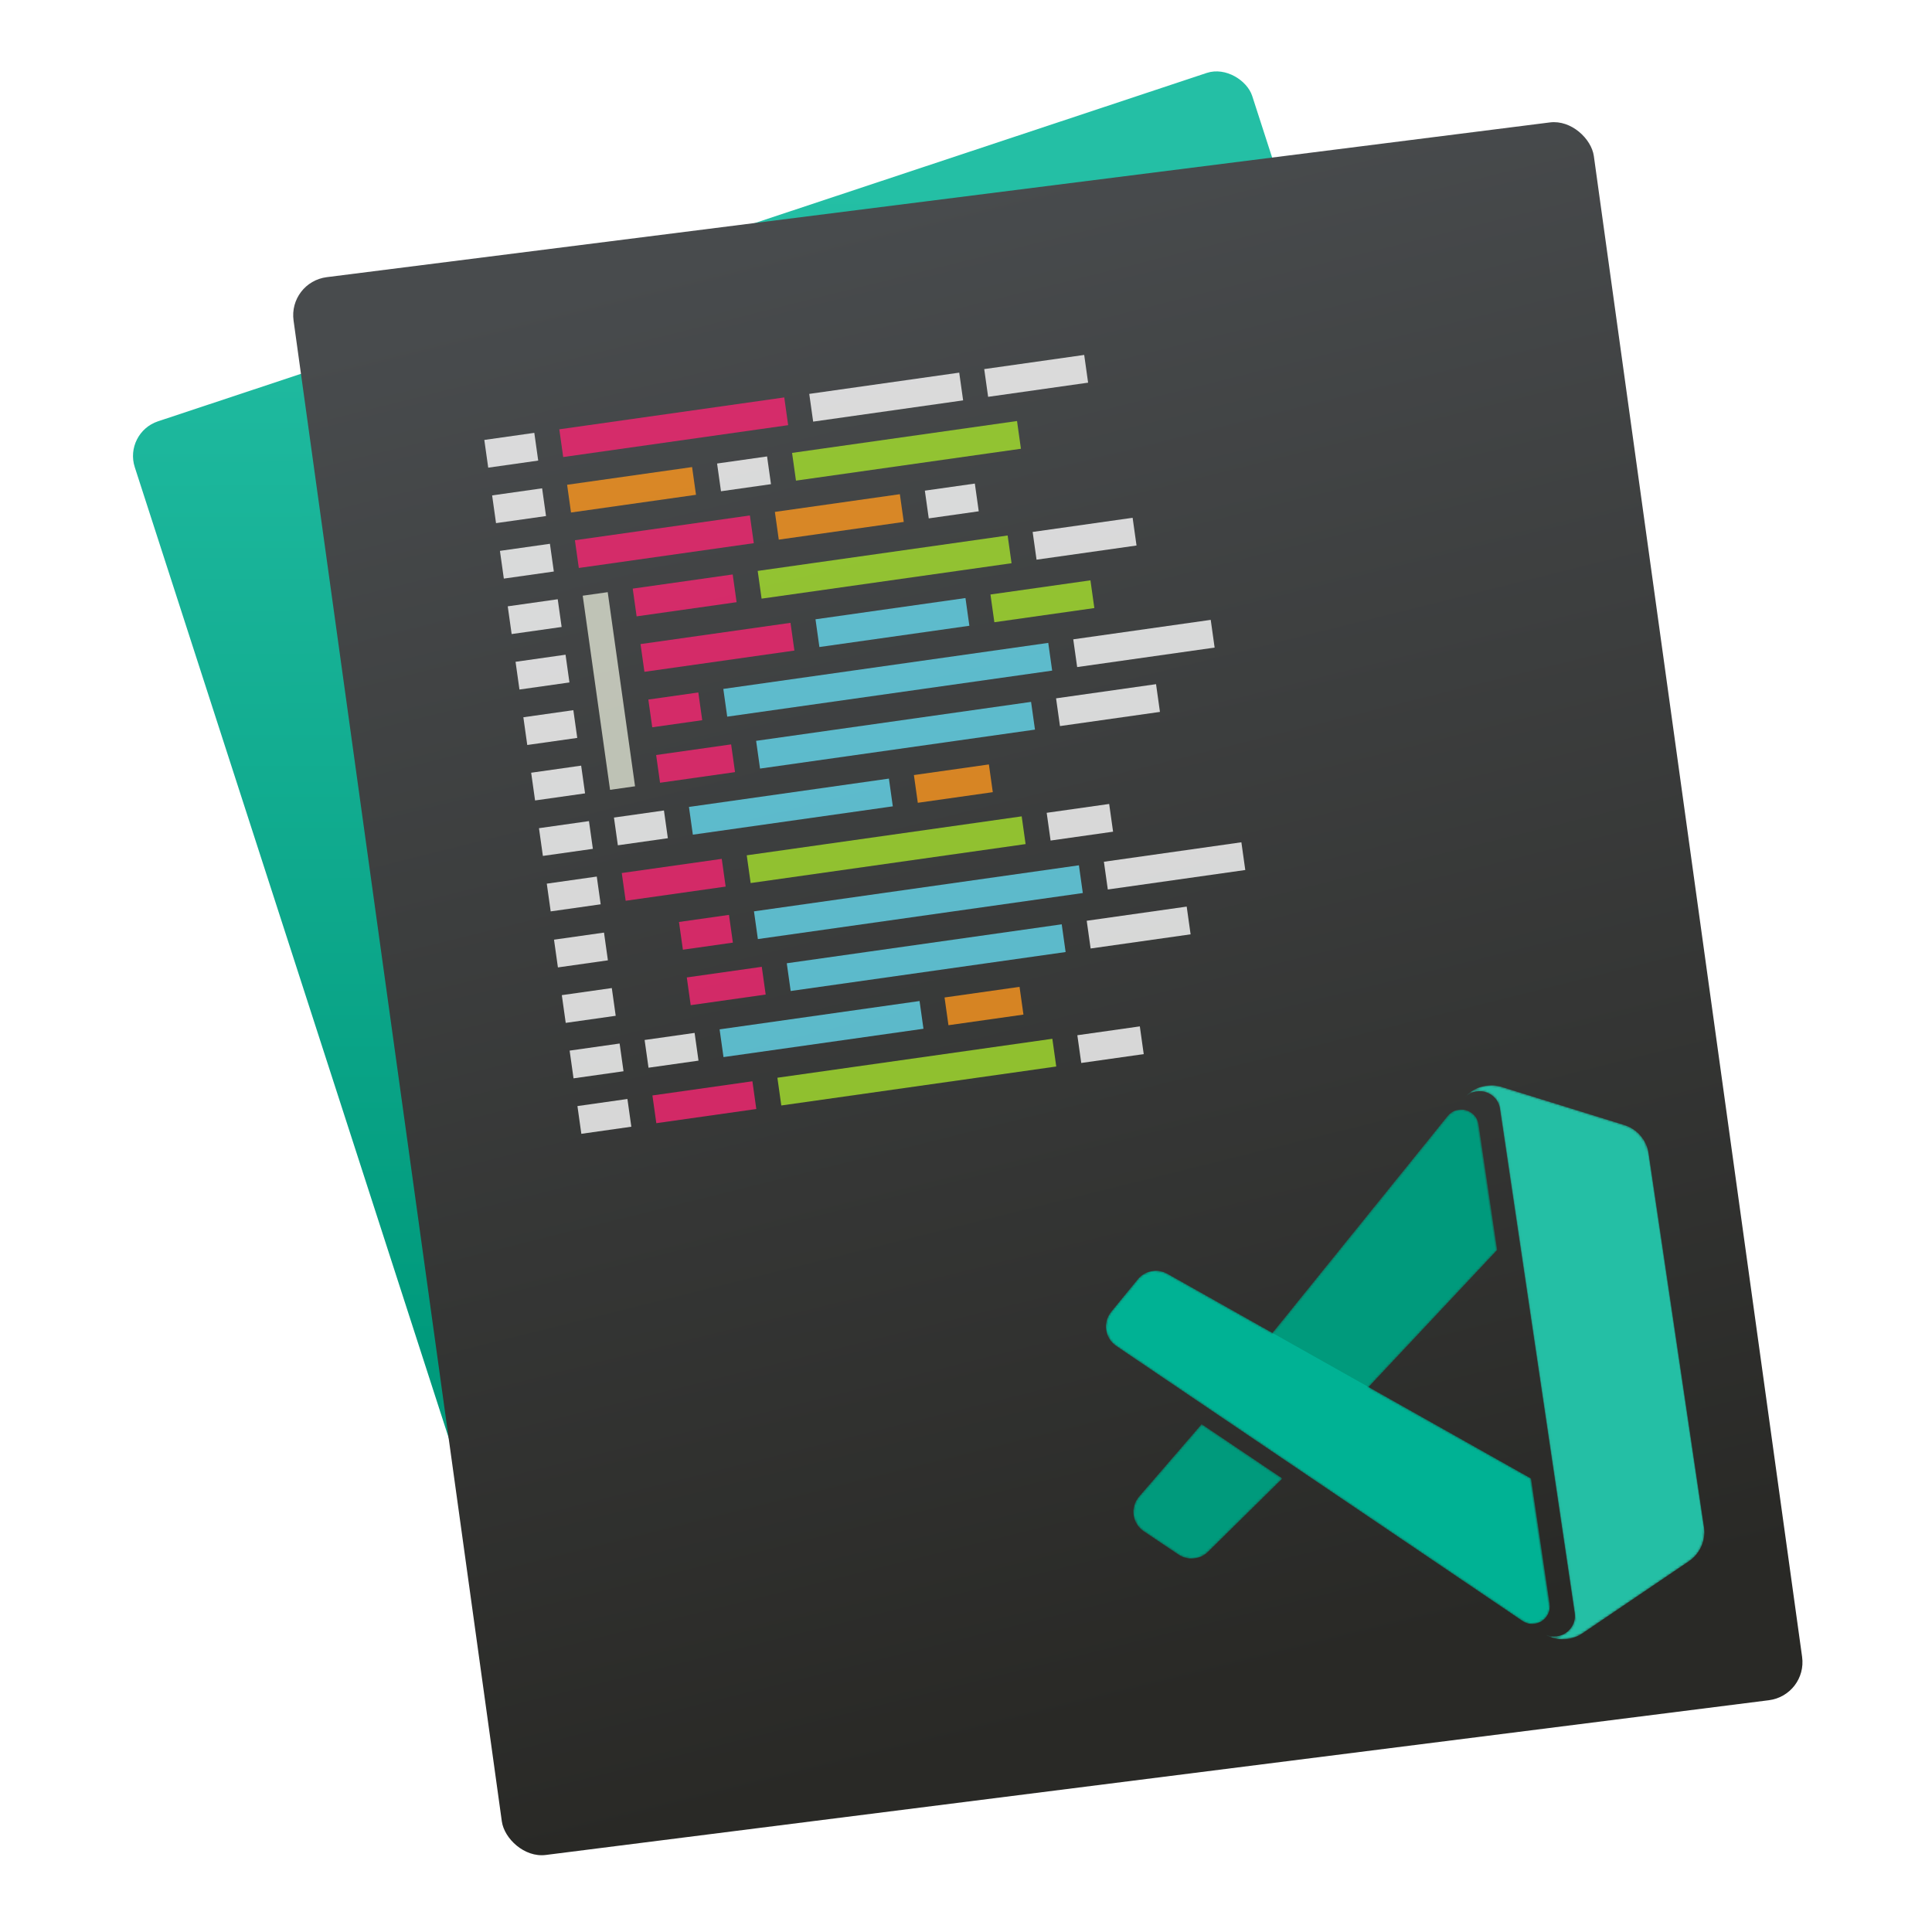 <svg height="48" width="48" xmlns="http://www.w3.org/2000/svg" xmlns:xlink="http://www.w3.org/1999/xlink">
  <mask id="a" height="256" maskUnits="userSpaceOnUse" width="256" x="0" y="0">
    <path d="m176.049 250.669c4.789 4.79 12.081 6.031 18.185 3.095l52.706-25.345c5.538-2.664 9.06-8.265 9.06-14.411v-171.86c0-6.145-3.522-11.747-9.06-14.411l-52.706-25.347c-6.104-2.935-13.396-1.694-18.185 3.095 5.901-5.901 15.99-1.722 15.99 6.623v231.937c0 8.345-10.089 12.524-15.99 6.623z" fill="#fff" />
    <path d="m181.379 180.646-67.049-52.013 67.049-53.122v-57.717c0-6.946-8.251-10.587-13.383-5.908l-93.345 85.966-43.452-33.708c-4.091-3.105-9.814-2.85-13.614.604l-14.096 12.815c-4.648 4.227-4.653 11.532-.013 15.767l164.503 150.856c5.127 4.702 13.399 1.064 13.399-5.893z" fill="#fff" />
    <path d="m36.694 134.195-33.217 28.633c-4.64 4.234-4.635 11.542.013 15.766l14.096 12.815c3.8 3.454 9.523 3.709 13.614.604l38.248-27.956z" fill="#fff" />
  </mask>
  <filter id="b" color-interpolation-filters="sRGB" filterUnits="userSpaceOnUse" height="226.988" width="224.045" x="-21.333" y="40.641">
    <feFlood flood-opacity="0" result="BackgroundImageFix" />
    <feColorMatrix in="SourceAlpha" type="matrix" values="0 0 0 0 0 0 0 0 0 0 0 0 0 0 0 0 0 0 127 0" />
    <feOffset />
    <feGaussianBlur stdDeviation="10.667" />
    <feColorMatrix type="matrix" values="0 0 0 0 0 0 0 0 0 0 0 0 0 0 0 0 0 0 0.15 0" />
    <feBlend in2="BackgroundImageFix" mode="normal" result="effect1_dropShadow" />
    <feBlend in="SourceGraphic" in2="effect1_dropShadow" mode="normal" result="shape" />
  </filter>
  <filter id="c" color-interpolation-filters="sRGB" filterUnits="userSpaceOnUse" height="297.191" width="122.618" x="154.715" y="-20.517">
    <feFlood flood-opacity="0" result="BackgroundImageFix" />
    <feColorMatrix in="SourceAlpha" type="matrix" values="0 0 0 0 0 0 0 0 0 0 0 0 0 0 0 0 0 0 127 0" />
    <feOffset />
    <feGaussianBlur stdDeviation="10.667" />
    <feColorMatrix type="matrix" values="0 0 0 0 0 0 0 0 0 0 0 0 0 0 0 0 0 0 0.25 0" />
    <feBlend in2="BackgroundImageFix" mode="overlay" result="effect1_dropShadow" />
    <feBlend in="SourceGraphic" in2="effect1_dropShadow" mode="normal" result="shape" />
  </filter>
  <linearGradient id="d" gradientTransform="matrix(.356 0 0 .351 240.525 893.338)" gradientUnits="userSpaceOnUse" x1="-989.666" x2="-1003.636" y1="433.284" y2="317.355">
    <stop offset="0" stop-color="#292926" />
    <stop offset="1" stop-color="#484b4d" />
  </linearGradient>
  <linearGradient id="e" gradientTransform="matrix(.355 0 0 .351 81.584 925.456)" gradientUnits="userSpaceOnUse" x1="-1092.912" x2="-1060.255" y1="203.099" y2="104.853">
    <stop offset=".126" stop-color="#009a7c" />
    <stop offset=".983" stop-color="#24bfa5" />
  </linearGradient>
  <rect fill="url(#e)" height="40.214" ry=".981" transform="matrix(.87 -.289 .282 .872 .367 -920.167)" width="31.911" x="-309.664" y="964.937" />
  <rect fill="url(#d)" height="43.172" ry="1.054" transform="matrix(.909 -.115 .126 .908 .367 -920.167)" width="35.539" x="-131.754" y="1004.43" />
  <g fill-rule="evenodd" transform="matrix(.621 -.088 .097 .689 -64.252 -685.068)">
    <g fill="#fff">
      <path d="m-34.261 1005.781h2v1h-2z" opacity=".8" />
      <path d="m-34.261 1009.781h2v1h-2z" opacity=".8" />
      <path d="m-34.261 1007.781h2v1h-2z" opacity=".8" />
      <path d="m-34.261 1011.781h2v1h-2z" opacity=".8" />
      <path d="m-34.261 1015.781h2v1h-2z" opacity=".8" />
      <path d="m-34.261 1013.781h2v1h-2z" opacity=".8" />
      <path d="m-34.261 1017.781h2v1h-2z" opacity=".8" />
      <path d="m-34.261 1021.781h2v1h-2z" opacity=".8" />
      <path d="m-34.261 1019.781h2v1h-2z" opacity=".8" />
    </g>
    <path d="m-31.261 1005.781h9v1h-9z" fill="#f92672" opacity=".8" />
    <path d="m-21.261 1005.781h6v1h-6z" fill="#fff" opacity=".8" />
    <path d="m-14.261 1005.781h4v1h-4z" fill="#fff" opacity=".8" />
    <path d="m-31.261 1007.781h5v1h-5z" fill="#fd971f" opacity=".8" />
    <path d="m-25.261 1007.781h2v1h-2z" fill="#fff" opacity=".8" />
    <path d="m-22.261 1007.781h9v1h-9z" fill="#a6e22e" opacity=".8" />
    <path d="m-31.261 1009.781h7v1h-7z" fill="#f92672" opacity=".8" />
    <path d="m-23.261 1009.781h5v1h-5z" fill="#fd971f" opacity=".8" />
    <path d="m-17.261 1009.781h2v1h-2z" fill="#fff" opacity=".8" />
    <path d="m-29.261 1011.781h4v1h-4z" fill="#f92672" opacity=".8" />
    <path d="m-24.261 1011.781h10v1h-10z" fill="#a6e22e" opacity=".8" />
    <path d="m-13.261 1011.781h4v1h-4z" fill="#fff" opacity=".8" />
    <path d="m-29.261 1013.781h6v1h-6z" fill="#f92672" opacity=".8" />
    <path d="m-22.261 1013.781h6v1h-6z" fill="#66d9ef" opacity=".8" />
    <path d="m-15.261 1013.781h4v1h-4z" fill="#a6e22e" opacity=".8" />
    <path d="m-29.261 1015.781h2v1h-2z" fill="#f92672" opacity=".8" />
    <path d="m-26.261 1015.781h13v1h-13z" fill="#66d9ef" opacity=".8" />
    <path d="m-12.261 1015.781h5.5v1h-5.5z" fill="#fff" opacity=".8" />
    <path d="m-29.261 1017.781h3v1h-3z" fill="#f92672" opacity=".8" />
    <path d="m-25.261 1017.781h11v1h-11z" fill="#66d9ef" opacity=".8" />
    <path d="m-13.261 1017.781h4v1h-4z" fill="#fff" opacity=".8" />
    <rect fill="#fff" height="1" opacity=".8" ry="0" width="2" x="-31.261" y="1019.781" />
    <path d="m-28.261 1019.781h8v1h-8z" fill="#66d9ef" opacity=".8" />
    <path d="m-19.261 1019.781h3v1h-3z" fill="#fd971f" opacity=".8" />
    <path d="m-31.261 1021.781h4v1h-4z" fill="#f92672" opacity=".8" />
    <path d="m-26.261 1021.781h11v1h-11z" fill="#a6e22e" opacity=".8" />
    <path d="m-14.261 1021.781h2.5v1h-2.5z" fill="#fff" opacity=".8" />
    <path d="m-31.261 1011.781h1v7h-1z" fill="#faffeb" opacity=".679" />
    <g fill="#fff">
      <path d="m-34.287 1023.798h2v1h-2z" opacity=".8" />
      <path d="m-34.287 1025.798h2v1h-2z" opacity=".8" />
      <path d="m-34.287 1029.798h2v1h-2z" opacity=".8" />
      <path d="m-34.287 1027.798h2v1h-2z" opacity=".8" />
    </g>
    <path d="m-29.287 1023.798h2v1h-2z" fill="#f92672" opacity=".8" />
    <path d="m-26.287 1023.798h13v1h-13z" fill="#66d9ef" opacity=".8" />
    <path d="m-12.287 1023.798h5.5v1h-5.5z" fill="#fff" opacity=".8" />
    <path d="m-29.287 1025.798h3v1h-3z" fill="#f92672" opacity=".8" />
    <path d="m-25.287 1025.798h11v1h-11z" fill="#66d9ef" opacity=".8" />
    <path d="m-13.287 1025.798h4v1h-4z" fill="#fff" opacity=".8" />
    <rect fill="#fff" height="1" opacity=".8" ry="0" width="2" x="-31.287" y="1027.798" />
    <path d="m-28.287 1027.798h8v1h-8z" fill="#66d9ef" opacity=".8" />
    <path d="m-19.287 1027.798h3v1h-3z" fill="#fd971f" opacity=".8" />
    <path d="m-31.287 1029.798h4v1h-4z" fill="#f92672" opacity=".8" />
    <path d="m-26.287 1029.798h11v1h-11z" fill="#a6e22e" opacity=".8" />
    <path d="m-14.287 1029.798h2.5v1h-2.5z" fill="#fff" opacity=".8" />
  </g>
  <g mask="url(#a)" transform="matrix(.054 -.008 .008 .054 26.799 28.429)">
    <path d="m167.996 11.886c5.132-4.679 13.383-1.038 13.383 5.908v57.717l-76.441 60.562-39.364-29.862z" fill="#009a7c" />
    <path d="m36.694 134.194-33.217 28.633c-4.64 4.235-4.635 11.543.013 15.767l14.096 12.815c3.8 3.454 9.523 3.709 13.614.604l38.248-27.957z" fill="#009a7c" />
    <g filter="url(#b)">
      <path d="m181.379 180.645-150.18-116.502c-4.091-3.105-9.814-2.85-13.614.604l-14.096 12.815c-4.648 4.227-4.653 11.532-.013 15.767l164.495 150.848c5.13 4.705 13.407 1.065 13.407-5.896z" fill="#00b294" />
    </g>
    <g filter="url(#c)">
      <path d="m194.233 253.766c-6.103 2.935-13.396 1.694-18.185-3.095 5.901 5.9 15.991 1.721 15.991-6.624v-231.937c0-8.345-10.09-12.524-15.991-6.623 4.789-4.789 12.081-6.03 18.185-3.095l52.706 25.346c5.539 2.663 9.061 8.265 9.061 14.411v171.86c0 6.146-3.522 11.748-9.061 14.411z" fill="#24bfa5" />
    </g>
  </g>
</svg>
